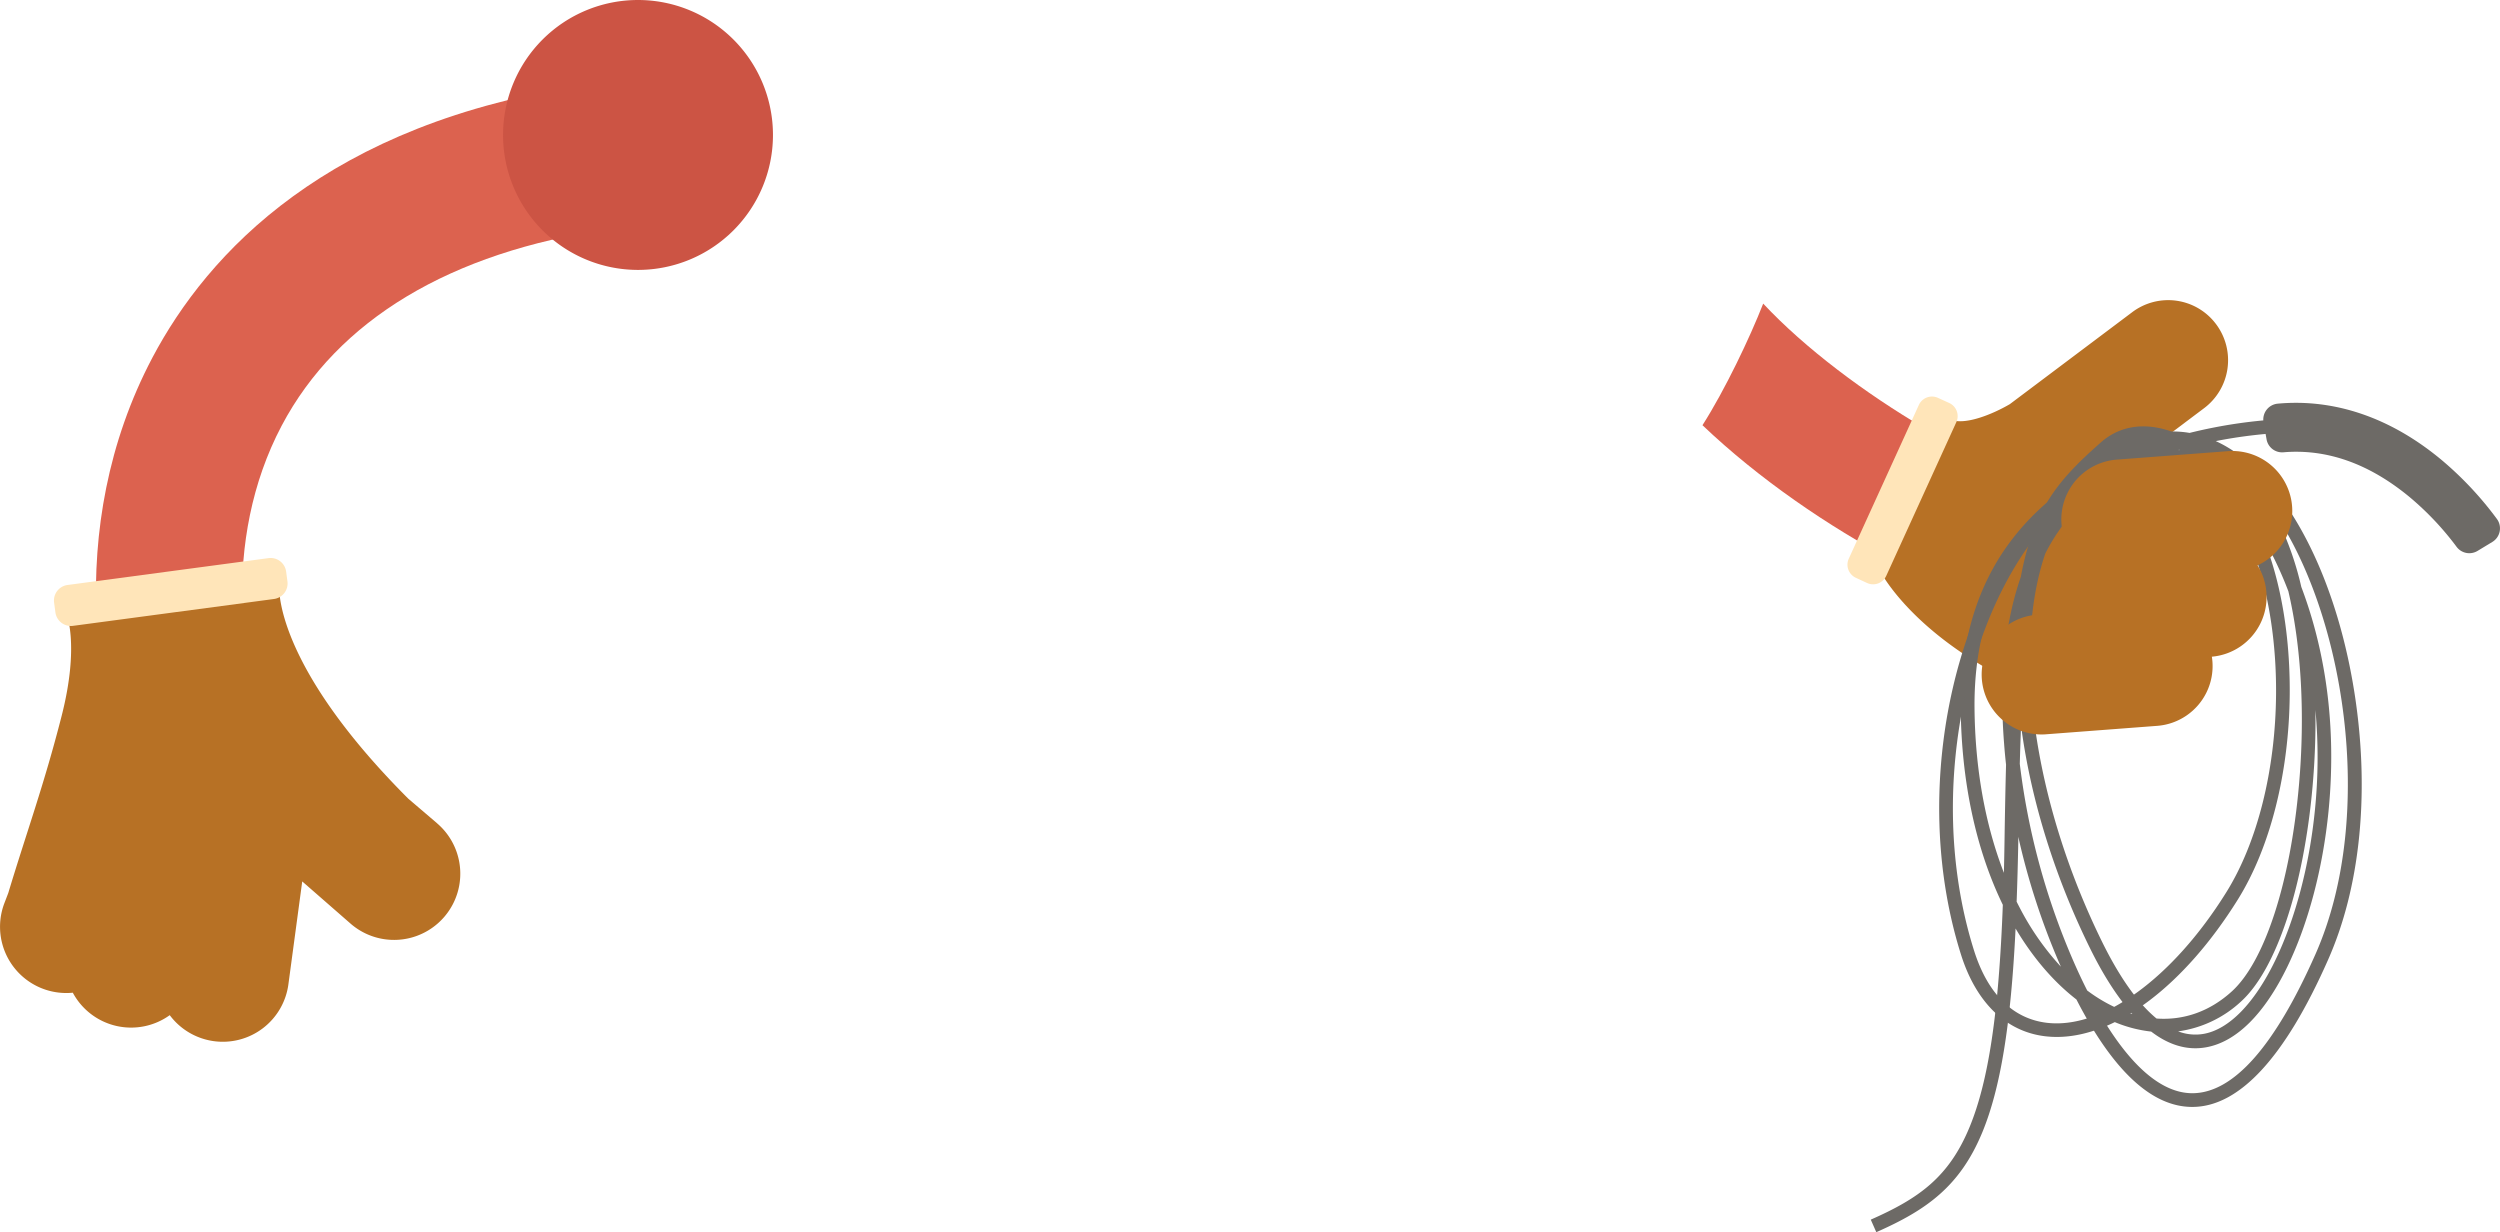<svg xmlns="http://www.w3.org/2000/svg" viewBox="0 0 1276.35 629.08"><g id="Layer_2" data-name="Layer 2"><g id="Layer_1-2" data-name="Layer 1"><g id="asset"><path d="M76.06,424.12c-27.91-57-44.21-154.45,1.78-241.6,28-52.92,89.19-120,222.28-139.29L310.81,117c-80.8,11.7-138.52,46.39-167,100.32-30.84,58.41-22.59,129.43-.78,174Z" fill="#dc624f"/><path d="M325.73,137.8a68.9,68.9,0,1,0-68.9-68.9A68.89,68.89,0,0,0,325.73,137.8Z" fill="#cc5444"/><path d="M223.24,420.39l-14.77-12.61c-64.36-64.37-66.61-103.38-65.82-109.7.81-6.5-108.92,14.63-108.92,14.63s7.1,16.08-2.24,52.7c-9.06,35.51-17.83,59.21-27.26,90.5l-2.06,5.38a33.82,33.82,0,0,0,35,45.52,33.78,33.78,0,0,0,49.49,11.47,33.79,33.79,0,0,0,60.6-15.92L154.3,450l24.83,21.68a33.81,33.81,0,1,0,44.11-51.26Z" fill="#b77125"/><path d="M139.89,305.81,37.29,319.52a8,8,0,0,1-9-6.86l-.67-5a8,8,0,0,1,6.86-9l102.6-13.71a8,8,0,0,1,9,6.86l.67,5A8,8,0,0,1,139.89,305.81Z" fill="#ffe5b9"/><path d="M900.18,155c-6.76,17.31-19.56,44.19-31,62.09,57.46,54.74,142.11,97.3,186.93,100.94l5.55-67.64C1023.3,247.22,942.68,200.46,900.18,155Z" fill="#dc624f"/><path d="M1131.41,165.52a30.5,30.5,0,0,0-42.85-6.12l-62.47,46.94c-8.92,5.22-22.85,10.86-30.23,7.91L959.58,291s14.42,29.77,64.28,55.44c14.4,7.42,61-69.09,70.1-114.51l31.34-23.55A30.65,30.65,0,0,0,1131.41,165.52Z" fill="#b77125"/><path d="M957.93,629.08l-2.83-6.4c24.58-10.86,39.91-21.63,50.5-47.39,9.58-23.29,14.85-58,16.92-113.34-13.76-28.32-21.18-63-21.5-100.6-.26-30.79,7-57.51,21.5-79.4A123.59,123.59,0,0,1,1045,256.64c6.79-11.39,15.75-20.34,27.58-30.78,9.65-8.51,22.22-10.4,36-5.57a50.66,50.66,0,0,1,9.28.73,252.85,252.85,0,0,1,49.56-7.2c23.17-.95,46.32,6.93,66.88,22.77a124.25,124.25,0,0,1,24.32,24.49l-5.74,4c-.32-.46-33.08-46.4-85.17-44.27a245.12,245.12,0,0,0-36.47,4.39c8.93,4.08,17.55,10.68,25.69,19.74,22.26,24.78,38.89,65.71,45.65,112.31,7.12,49.14,2.17,96.28-14,132.74-22,49.85-45.36,75.13-69.3,75.14h-.08c-20.6,0-40.44-18.48-59.1-54.85-11.64-9-22.25-21.36-31.07-36.24-2.41,49.42-7.75,81.6-16.93,103.93C1000.64,605.75,983.56,617.75,957.93,629.08Zm114.61-110.64c15.31,26,31.19,39.65,46.65,39.69h.06c20.92,0,42.08-23.88,62.9-71,31.72-71.76,14.22-175.88-22.44-227.42q2.1,3.52,4,7.46a157.33,157.33,0,0,1,11.19,32.46c9.87,26,18.81,64.81,13.91,114.47-2.89,29.23-10.35,57.42-21,79.39-11.71,24.14-26,38.38-41.41,41.18-10.29,1.88-19.71-1.57-28.12-8a67.51,67.51,0,0,1-19.8-5.36Q1075.5,520,1072.54,518.44Zm39.5,8.12a24.65,24.65,0,0,0,13.13,1.25c12.91-2.35,25.83-15.62,36.37-37.35,10.3-21.24,17.52-48.6,20.33-77a266.44,266.44,0,0,0,.25-51,386,386,0,0,1-1.46,39c-4.52,51.35-18.5,93.42-36.48,109.81A58.83,58.83,0,0,1,1112,526.56ZM1101,520c14,1,27.26-3.66,38.49-13.9,16.74-15.25,29.85-55.58,34.22-105.25,3.19-36.21,1.16-71-5.41-99q-1.82-4.75-3.65-8.92c-9.91-22.68-23.62-41.86-38.27-54.08a44.18,44.18,0,0,0-21.9-1.35c-26.31,4.54-46.14,18.89-59,42.67-.44.82-.88,1.66-1.3,2.5-8.11,23.88-9.94,54.22-5.26,88.39,5,36.59,17,74.76,34.57,110.37C1082.39,499.39,1091.64,512.32,1101,520Zm-35.37-14.29a79.35,79.35,0,0,0,15.7,9.24,67.32,67.32,0,0,0,7.33,2.71c-8.57-9.55-15.77-21.71-21.4-33.1-17.94-36.29-30.13-75.2-35.23-112.53-.07-.49-.13-1-.2-1.47q-.36,9.18-.65,19.38A360.43,360.43,0,0,0,1058,489.4Q1061.74,498.09,1065.6,505.69Zm-36-45.25q.71,1.43,1.44,2.82a137.89,137.89,0,0,0,21.1,30.26c-.19-.44-.38-.87-.58-1.31a361.76,361.76,0,0,1-21.17-65l0,2.26Q1030.11,445.92,1029.57,460.44Zm7.18-185.82c-19.4,22.58-29,51.57-28.74,86.66.26,30.87,5.41,59.63,15,84.31q.19-7.86.32-16.24c.21-14.11.46-27.05.78-39q-.61-5.42-1-10.76c-2.58-32.63.36-61.61,8.54-85.08A150.11,150.11,0,0,1,1036.75,274.62ZM1130,232.76c.76.28,1.51.59,2.25.91-1-.57-2.07-1.12-3.14-1.63Zm-17.42-3.12-.41.12h.62Z" fill="#6d6a66"/><path d="M1050.09,529.4a50.46,50.46,0,0,1-6.29-.39c-19.8-2.5-34.94-17.28-42.62-41.62-10.68-33.81-13.76-71.75-8.91-109.7,4.58-35.87,16.28-70,32.92-96.06,19.54-30.6,44.28-48.64,71.52-52.16h0c19.38-2.5,36.46,6.83,49.4,27,14.83,23.08,23.17,58.74,22.89,97.82-.29,40.14-9.93,78.37-26.45,104.89C1115.14,503.15,1080.31,529.4,1050.09,529.4ZM1097.16,233l.45,3.47c-25.13,3.24-48.13,20.18-66.52,49-16.1,25.22-27.43,58.31-31.88,93.18-4.72,37-1.73,73.86,8.64,106.71,6.91,21.89,19.65,34.61,36.83,36.78,28.39,3.59,64.49-22.55,91.94-66.6,15.86-25.45,25.12-62.35,25.4-101.23.27-37.21-7.88-72.34-21.78-94-7.93-12.35-21.78-26.51-42.62-23.82Z" fill="#6d6a66"/><path d="M1264.9,281.25a8.1,8.1,0,0,1-10.71-2.07,149.07,149.07,0,0,0-24.1-25.5c-20.58-17-42.2-24.65-64.36-22.76a8.06,8.06,0,0,1-8.57-6.66l-1.54-8.69a8.12,8.12,0,0,1,7.29-9.49c29.09-2.65,57.88,7.24,83.76,28.87a174.61,174.61,0,0,1,28.1,30,8.11,8.11,0,0,1-2.31,11.72Z" fill="#6d6a66"/><path d="M1138,230.3l-57.5,4.37a30.62,30.62,0,0,0,4.2,61.09l57.5-4.37a30.62,30.62,0,0,0-4.2-61.09Z" fill="#b77125"/><path d="M1124.88,274.19l-57.5,4.37a30.62,30.62,0,0,0,4.2,61.09l57.5-4.37a30.62,30.62,0,0,0-4.2-61.09Z" fill="#b77125"/><path d="M1097.32,309.47l-57.5,4.37a30.62,30.62,0,0,0,4.2,61.09l57.5-4.37a30.62,30.62,0,0,0-4.2-61.09Z" fill="#b77125"/><path d="M998.79,215.52,963,294a7.37,7.37,0,0,1-9.76,3.65L947.52,295a7.37,7.37,0,0,1-3.65-9.76l35.77-78.47a7.37,7.37,0,0,1,9.76-3.65l5.74,2.62A7.36,7.36,0,0,1,998.79,215.52Z" fill="#ffe5b9"/></g></g></g></svg>